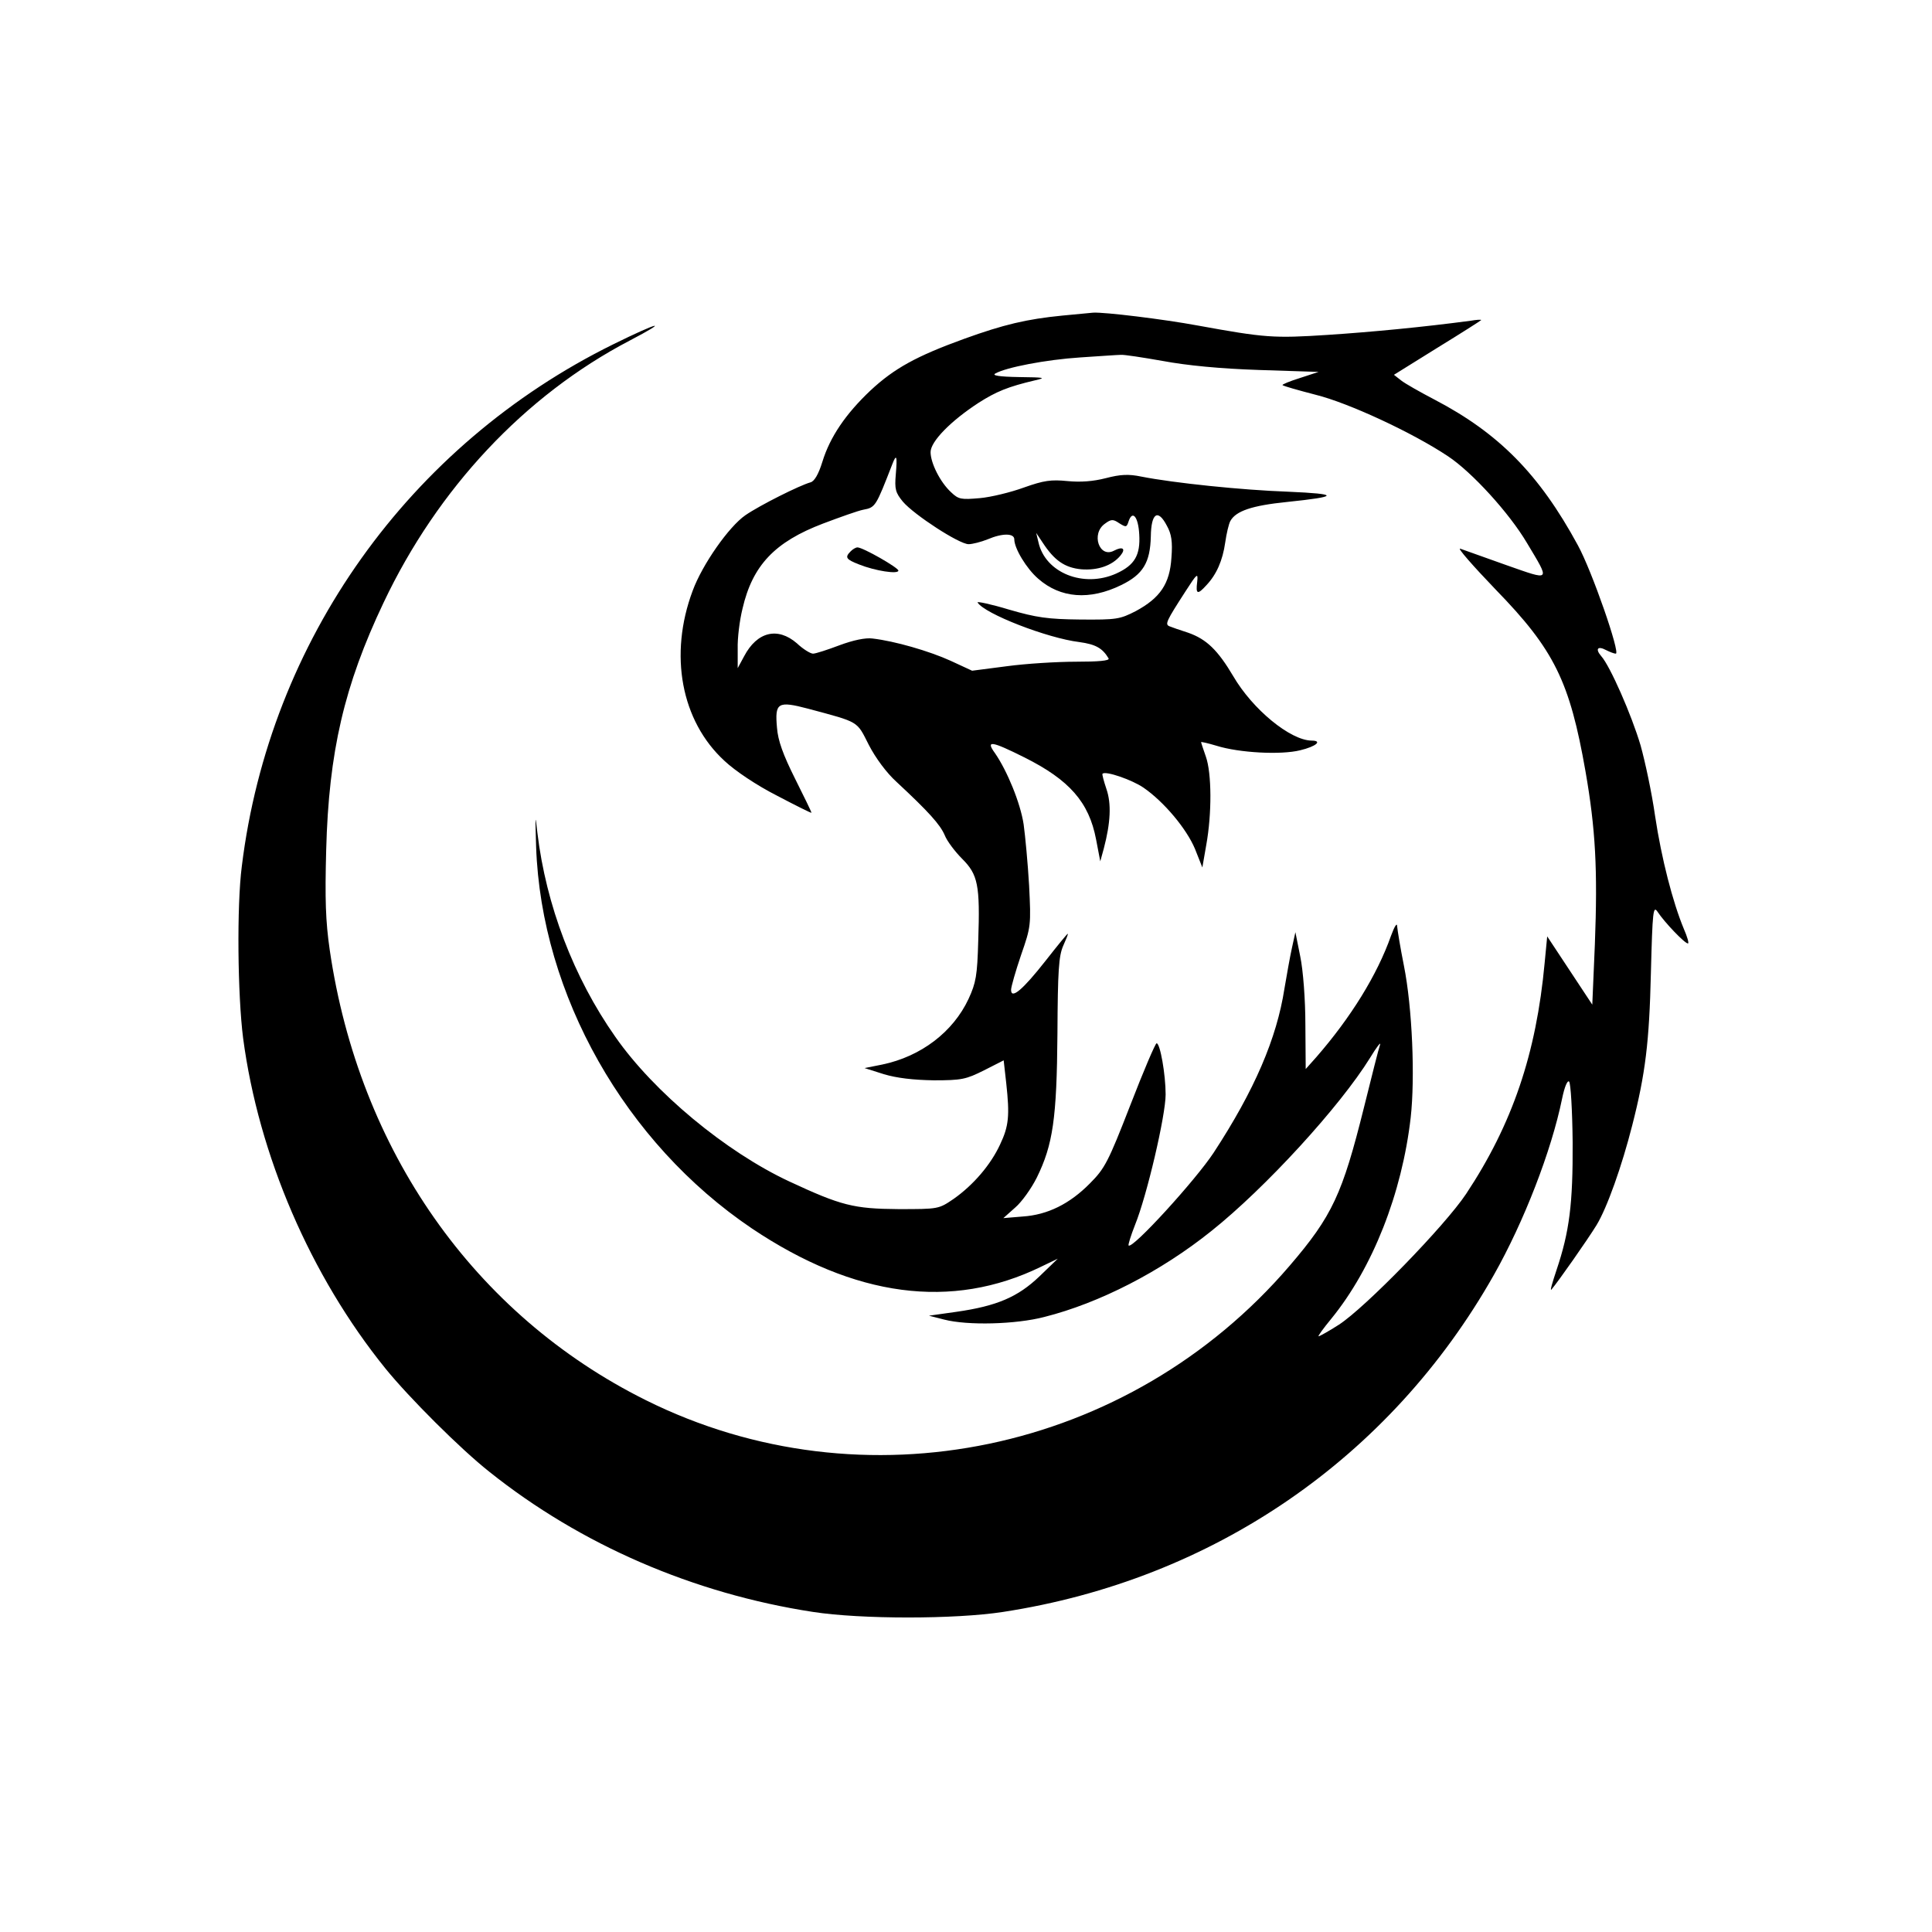 <?xml version="1.0" standalone="no"?>
<!DOCTYPE svg PUBLIC "-//W3C//DTD SVG 20010904//EN"
 "http://www.w3.org/TR/2001/REC-SVG-20010904/DTD/svg10.dtd">
<svg version="1.0" xmlns="http://www.w3.org/2000/svg"
 width="600pt" height="600pt" viewBox="0 0 600 600"
 preserveAspectRatio="xMidYMid meet">

<g transform="translate(0,600) scale(0.1,-0.1)"
fill="#000000" stroke="none">
<path d="M3300 5020 c-112 -11 -183 -28 -305 -72 -149 -54 -218 -92 -292 -161
-76 -72 -125 -143 -149 -221 -12 -39 -25 -61 -37 -64 -33 -9 -157 -71 -202
-102 -51 -35 -134 -153 -164 -235 -74 -198 -36 -404 99 -528 33 -31 100 -76
163 -108 59 -31 107 -55 107 -53 0 3 -23 50 -51 106 -37 74 -53 118 -56 158
-7 78 2 84 97 59 160 -43 150 -37 188 -112 21 -41 56 -88 86 -115 100 -93 136
-133 150 -166 7 -18 32 -51 54 -73 49 -49 56 -81 50 -255 -3 -108 -7 -130 -30
-180 -48 -103 -148 -179 -268 -204 l-55 -11 60 -19 c40 -12 91 -18 155 -19 87
0 100 3 156 31 l61 31 8 -71 c11 -101 8 -133 -19 -190 -29 -63 -83 -126 -144
-169 -47 -32 -47 -32 -172 -32 -139 1 -178 11 -339 86 -197 92 -420 277 -540
449 -130 185 -215 409 -242 633 -7 63 -7 57 -4 -43 16 -460 277 -920 670
-1185 319 -214 621 -254 898 -119 l52 25 -57 -55 c-67 -64 -132 -92 -258 -110
l-85 -12 47 -12 c73 -19 223 -15 311 8 171 43 362 141 519 267 167 133 399
386 493 538 20 33 34 51 31 41 -4 -11 -26 -98 -50 -195 -67 -269 -98 -337
-231 -492 -498 -581 -1324 -754 -2000 -417 -532 265 -890 775 -981 1398 -13
90 -15 158 -11 310 8 305 56 511 178 768 168 355 439 644 764 814 128 67 92
59 -50 -11 -635 -313 -1068 -921 -1154 -1621 -16 -123 -13 -401 4 -534 48
-363 209 -738 442 -1026 73 -90 233 -250 323 -321 283 -226 633 -378 1005
-435 149 -23 441 -23 590 0 652 100 1202 477 1524 1046 94 166 179 386 212
547 8 39 17 59 22 54 5 -5 10 -90 11 -188 1 -192 -10 -278 -50 -397 -13 -39
-21 -66 -16 -61 22 26 113 156 140 200 33 54 79 184 111 310 41 160 53 259 58
473 5 194 7 211 21 190 21 -32 84 -98 94 -98 4 0 -2 21 -13 46 -34 82 -69 217
-89 350 -10 71 -31 169 -45 219 -28 95 -95 247 -122 277 -20 23 -11 33 15 19
12 -6 25 -11 30 -11 15 0 -74 257 -118 337 -120 221 -246 348 -445 452 -44 23
-90 49 -103 59 l-23 18 135 84 c75 46 136 85 136 86 0 2 -15 1 -32 -2 -150
-20 -308 -35 -444 -44 -169 -11 -195 -9 -404 29 -108 20 -290 42 -325 40 -11
-1 -54 -5 -95 -9z m311 -141 c75 -14 178 -24 299 -28 l185 -6 -58 -19 c-32
-10 -56 -20 -54 -22 3 -3 49 -16 103 -30 101 -25 300 -117 411 -191 74 -49
190 -176 245 -269 73 -122 76 -118 -64 -69 -68 24 -132 47 -143 51 -11 4 39
-53 110 -127 182 -187 230 -285 279 -565 31 -178 38 -304 29 -537 l-8 -187
-70 106 -70 106 -8 -83 c-26 -281 -100 -500 -244 -717 -66 -99 -313 -353 -395
-406 -31 -20 -60 -36 -63 -36 -3 0 15 25 39 54 129 158 220 390 247 625 14
124 5 342 -21 472 -11 55 -20 110 -21 122 0 13 -8 1 -19 -29 -43 -122 -125
-254 -232 -377 l-33 -37 -1 137 c0 79 -7 170 -16 213 l-15 75 -11 -50 c-6 -27
-16 -84 -23 -125 -24 -155 -93 -316 -220 -510 -56 -85 -252 -300 -264 -288 -2
2 7 31 20 64 37 91 95 340 95 405 0 62 -17 159 -28 159 -4 0 -41 -87 -82 -193
-68 -175 -79 -196 -125 -242 -63 -64 -132 -98 -209 -103 l-60 -5 37 33 c20 17
50 59 67 93 50 102 62 183 64 447 1 196 4 241 18 273 9 20 16 37 14 37 -2 0
-33 -38 -69 -84 -70 -89 -107 -121 -107 -90 0 9 14 58 31 108 31 89 31 93 25
216 -4 69 -12 154 -17 190 -10 66 -51 166 -89 221 -30 41 -11 38 91 -13 140
-70 201 -139 223 -255 l13 -68 11 40 c21 80 24 139 8 185 -8 24 -14 46 -12 47
9 10 92 -19 127 -43 64 -44 134 -128 160 -190 l23 -58 12 69 c18 99 17 224 -1
275 -8 23 -15 44 -15 45 0 2 21 -3 48 -11 70 -22 200 -29 260 -14 50 12 70 30
35 30 -66 1 -183 97 -243 200 -48 81 -83 115 -140 135 -25 8 -51 17 -58 20
-15 6 -10 16 50 109 36 56 39 58 36 29 -5 -39 1 -41 29 -10 31 33 50 76 58
132 4 28 11 58 16 67 17 31 67 48 175 59 164 17 165 25 4 32 -142 5 -355 27
-456 47 -39 8 -64 7 -110 -5 -39 -10 -78 -13 -119 -9 -51 5 -73 2 -135 -20
-41 -15 -103 -30 -137 -33 -58 -5 -66 -4 -89 18 -34 31 -64 91 -64 125 0 33
63 97 149 153 55 35 91 50 176 70 35 8 29 9 -50 10 -63 1 -85 5 -74 11 33 19
157 43 264 50 61 4 117 8 126 8 9 1 68 -8 130 -19z m-829 -352 c-4 -46 -1 -57
22 -85 35 -41 175 -132 204 -132 12 0 39 7 59 15 47 20 83 19 83 0 0 -28 38
-91 74 -122 69 -61 160 -68 258 -20 68 33 90 70 92 151 1 73 22 87 50 33 14
-25 18 -49 14 -99 -5 -81 -35 -125 -111 -166 -49 -25 -59 -27 -172 -26 -101 1
-136 6 -222 31 -56 17 -100 26 -97 22 21 -35 217 -111 316 -123 51 -7 72 -19
91 -51 3 -7 -32 -10 -101 -10 -59 0 -156 -6 -215 -14 l-108 -14 -67 31 c-66
30 -173 61 -242 69 -22 3 -60 -5 -103 -21 -37 -14 -74 -26 -82 -26 -8 0 -31
14 -50 32 -60 52 -124 36 -164 -40 l-20 -37 0 60 c-1 33 6 89 15 125 31 134
100 207 250 264 53 20 109 40 125 43 38 7 39 10 90 141 13 34 16 27 11 -31z
m756 -186 c4 -65 -14 -96 -71 -122 -102 -46 -221 2 -242 97 l-7 29 20 -30 c36
-55 68 -78 120 -83 50 -4 96 11 122 43 17 21 7 29 -20 15 -46 -25 -73 53 -28
84 19 14 25 14 44 1 21 -13 23 -13 29 6 12 36 30 14 33 -40z"/>
<path d="M2642 4288 c-19 -19 -15 -25 26 -41 50 -20 122 -31 122 -19 0 9 -110
72 -127 72 -5 0 -14 -5 -21 -12z"/>
</g>
</svg>
